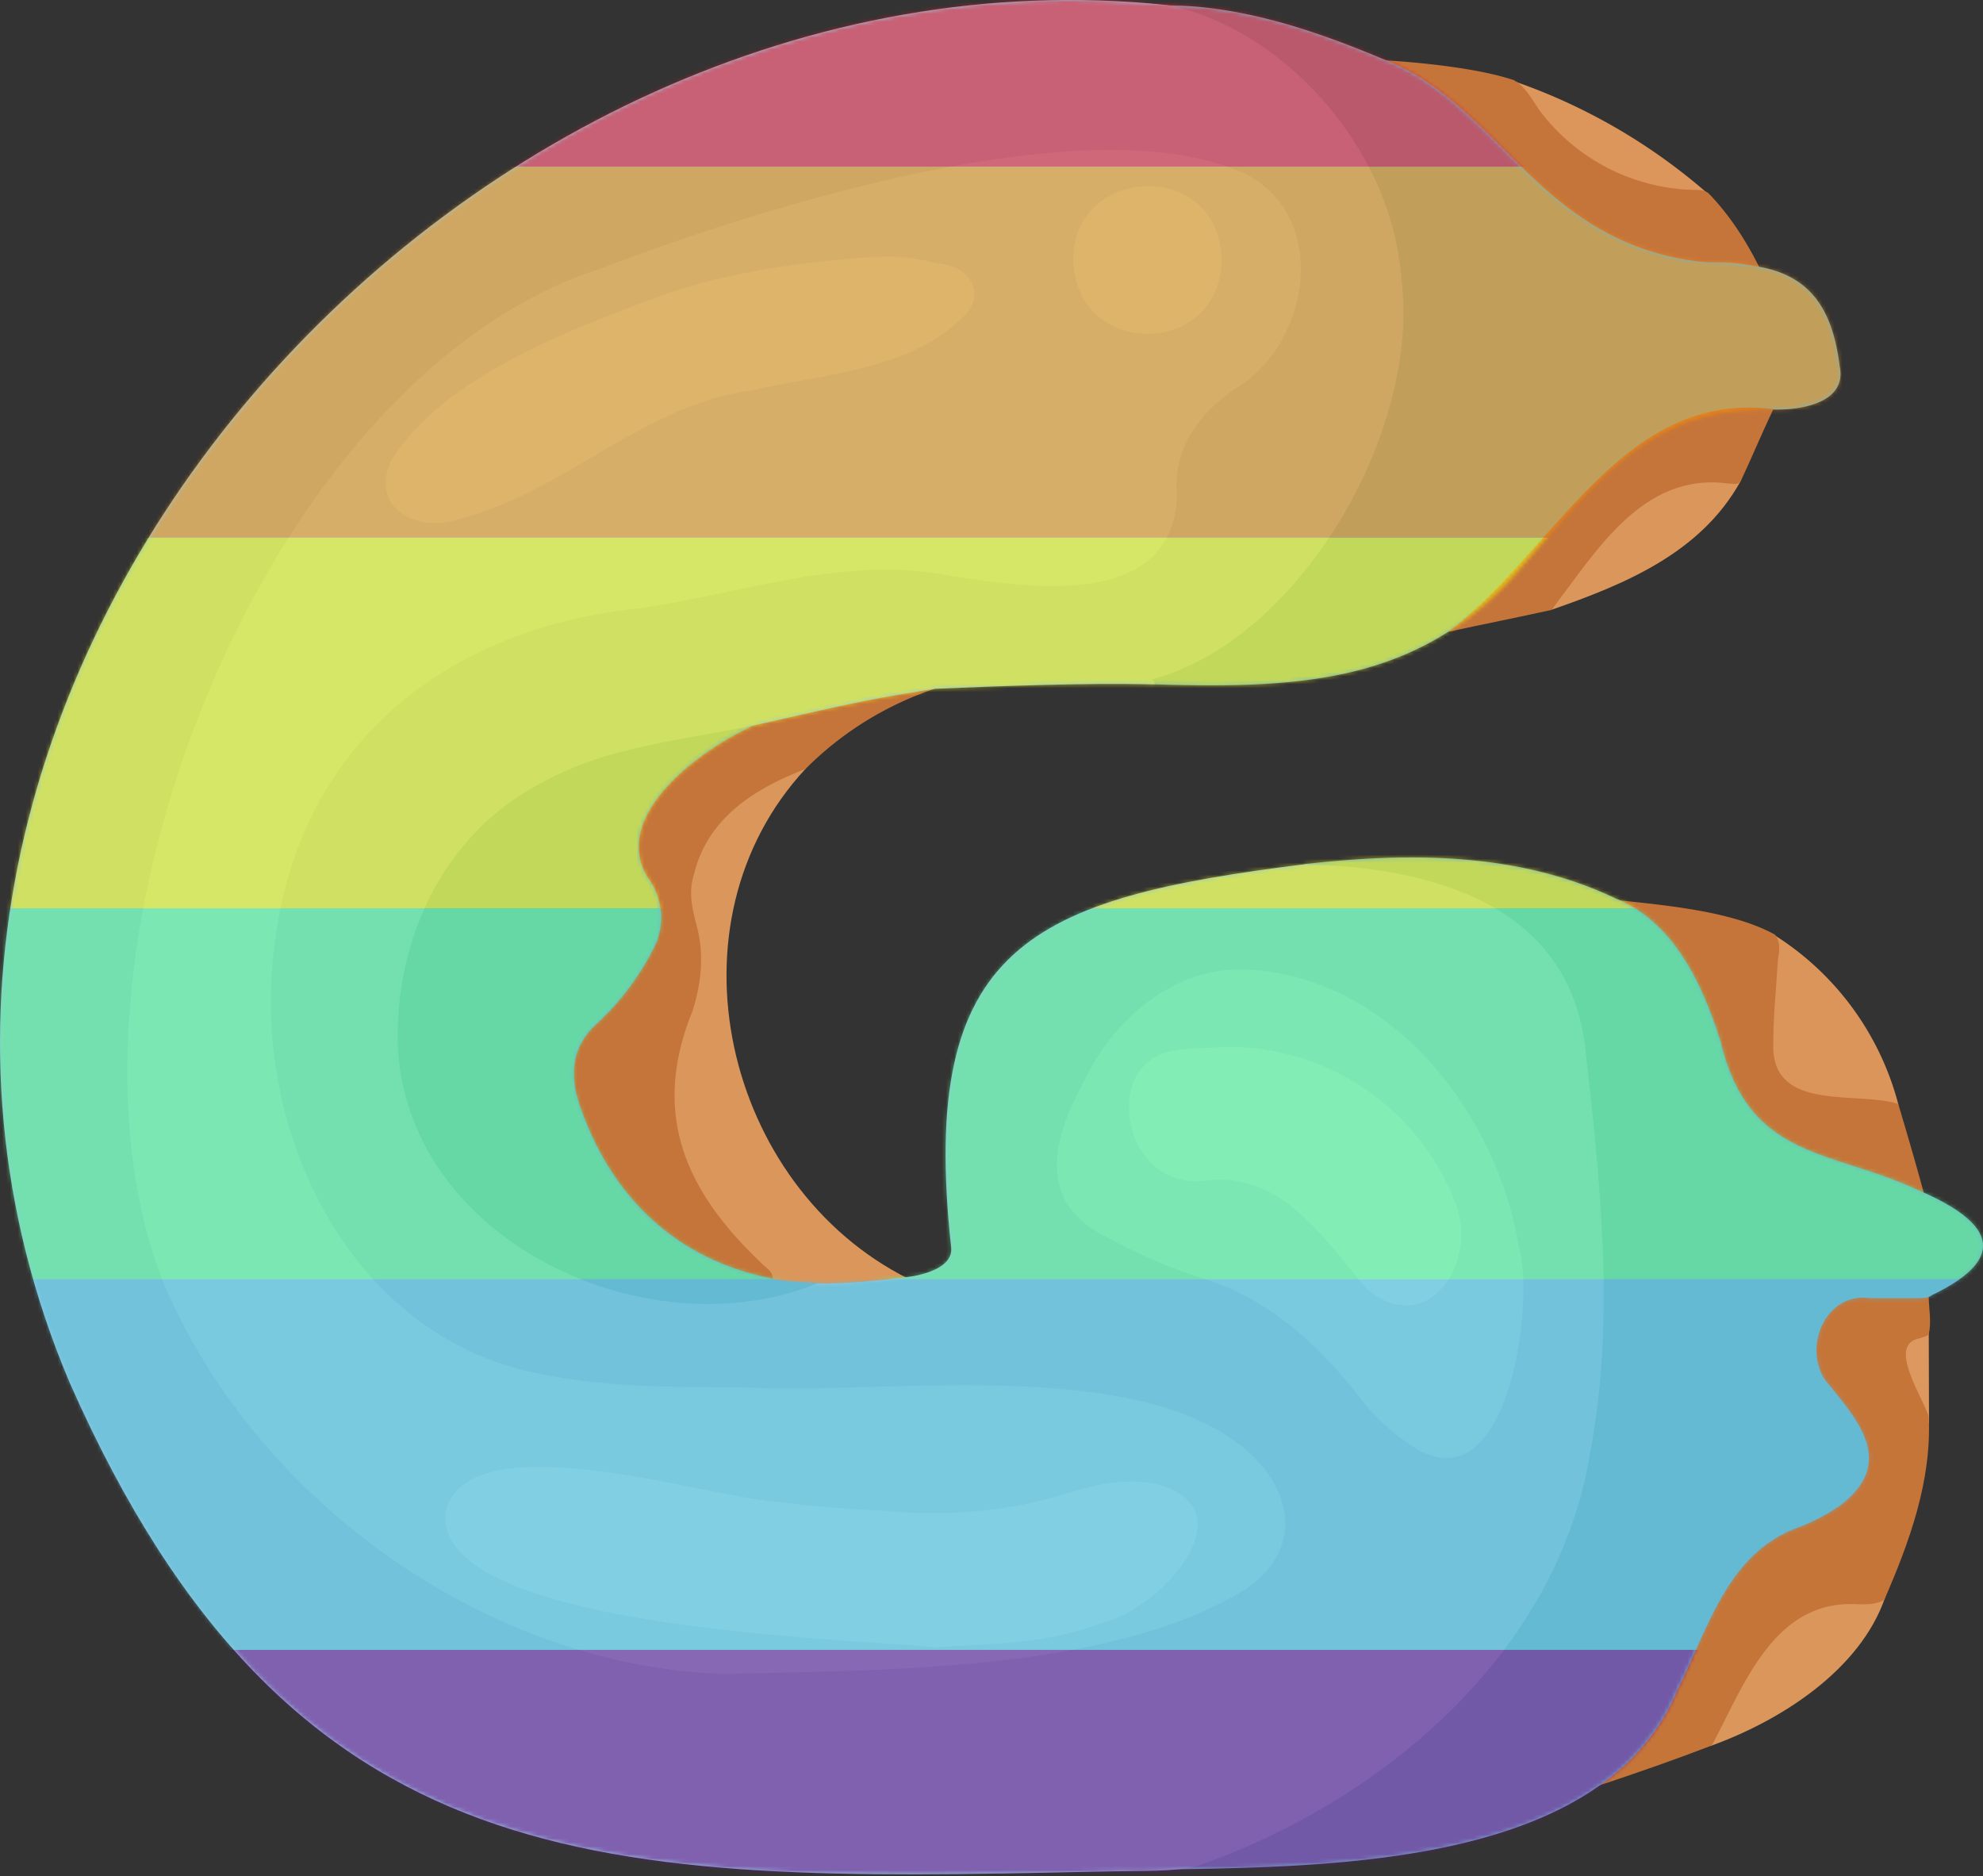 <svg
    xmlns="http://www.w3.org/2000/svg"
    width="100%"
    height="100%"
    fill="none"
    viewBox="0 0 500 473"
>
    <rect x="0" y="0" width="500" height="473" fill="#333333" stroke="none"/>
    <g clip-path="url(#ghost-logo-rainbow-clip)">
        <path
            fill="#DB955B"
            d="M478.695 278.613c-43.275 1.533-37.645-8.155-31.121-42.741a71.959 71.959 0 0 1 31.121 42.741Z"
        />
        <path
            fill="#DC965B"
            d="M431.804 49.869c-21.66.785-39.36-11.027-50.387-29.512a147.832 147.832 0 0 1 50.387 29.512Z"
        />
        <path
            fill="#C6753A"
            d="M485.688 303.087c-13.054-6.118-22.325-4.986-32.677-9.664-16.287-7.796-21.635-20.165-26.574-35.601-1.481-4.626-3.637-9.61-5.467-13.223-4.498-7.473-8.286-14.07-16.911-18.055 13.114 1.494 31.86 2.699 43.446 9.086 1.528 1.869 1.155 4.111.781 6.353-.408 7.135-1.155 13.896-1.155 20.997-.748 17.6 20.997 11.994 31.495 15.357 2.242 7.475 5.193 17.615 7.062 24.75Zm-42-235.52a1083.48 1083.48 0 0 1-13.068-1.41c-37.558 3.789-55.874-38.414-87.262-51.228 10.499.34 28.075 1.865 38.2 5.228.374 0 .374.374.748.374 2.65 1.869 4.145 4.859 6.013 7.475a50.12 50.12 0 0 0 38.97 19.876c1.121 0 2.242 0 3.398.747 5.342 5.452 9.609 12.1 13.001 18.938Z"
        />
        <path
            fill="#DB965B"
            d="M431.313 440.209c7.849-21.744 18.194-39.385 44.05-37.551-6.303 18.504-26.571 31.272-44.05 37.551ZM391.19 153.753c10.125-16.478 25.142-38.188 47.566-32.209-10.091 18.007-29.219 25.822-47.566 32.209Z"
        />
        <path
            fill="#DC985F"
            d="M486.39 359.237c-1.903-5.606-8.63-15.085-6.761-20.725 1.121-1.461 3.737-1.461 5.979-2.209l.717-.74.065 23.674Z"
        />
        <path
            fill="#C67539"
            d="M403.251 450.155c17.6-14.27 20.861-37.781 34.35-55.04 6.387-7.475 16.852-10.872 25.142-16.105 7.814-5.232 8.969-13.488 3.329-20.996-6.727-7.135-13.488-16.479-7.135-25.822 6.014-8.63 18.381-4.145 27.385-5.266 0 2.99.747 6.387 0 9.377-.374.748-1.495.748-2.243 1.121-8.63 1.495 1.121 15.357 2.243 19.842.747 16.138-4.859 31.495-11.212 46.105-1.903 1.121-4.145 1.121-6.388 1.121-21.37-1.495-28.879 20.249-37.101 35.606-9.751 3.738-19.366 7.067-28.37 10.057Z"
        />
        <path
            fill="#71B4CE"
            d="M284.673 471.538c96.993-95.465 110.203-187.744 44.274-253.673 26.603-2.99 54.021-2.99 78.348 8.629 14.983 6.014 22.118 22.085 26.602 36.354 7.135 29.593 27.758 26.977 49.469 37.101 17.633 7.475 24.734 16.478 3.737 26.603-.833.677-2.242.748-3.363.748h-12.368c-10.872-1.495-16.851 11.993-11.211 20.623 8.222 10.124 17.973 20.589 4.077 31.461a48.84 48.84 0 0 1-11.586 6.014c-17.226 6.727-22.084 25.481-29.593 40.431-19.502 47.633-96.052 44.622-138.386 45.709Zm6.494-298.997c-1.156-.373-2.277-.373-3.398-.747 36.481-41.025 74.135-138.188 1.596-170.322 20.25-1.121 40.364 5.439 59.118 13.321 29.593 11.212 38.609 45.1 78.314 50.964 5.783.853 7.258-.196 14.919 1.213 14.27 1.868 20.313 10.406 22.148 25.39 1.902 8.969-9.343 11.211-17.226 10.871-29.966-.781-43.454 17.226-61.427 37.815-25.142 31.122-56.23 32.617-94.078 31.495h.034Z"
        />
        <path
            fill="#DB965B"
            d="M194.846 322.441c-30.374-30.374-33.021-38.802-22.896-78.52.373-4.145-.748-8.629-1.495-12.741-3.738-18.346 15.931-34.482 32.783-37.472-36.354 38.97-20.623 105.494 25.855 128.733-7.474.748-13.423 2.905-20.897 3.652-3.398 1.121-8.491-1.817-11.855-2.531-.748 0-1.495-.373-1.495-1.121Z"
        />
        <path
            fill="#C57539"
            d="M194.472 181.171c13.862-2.65 27.181-7.576 41.416-7.576a83.302 83.302 0 0 0-32.82 20.317c-12.741 4.858-24.734 12.367-28.098 26.603-1.494 4.485-.339 8.969.748 13.114 1.869 7.135 1.121 14.236-1.121 21.337-10.499 25.855-1.869 45.357 17.599 63.704 1.121 1.155 2.65 1.903 2.65 3.737-1.121 1.529-2.65.782-3.737.408-11.373-3.03-25.426-9.391-33.619-17.841a64.918 64.918 0 0 1-16.611-30.429c-2.65-9.751 4.485-16.852 11.212-23.24a36.179 36.179 0 0 0 10.124-19.841c1.122-8.256-8.595-13.862-4.484-22.492 4.858-14.27 22.064-24.437 36.673-27.801h.068Z"
        />
        <path
            fill="#72B4CE"
            d="M194.846 322.441c3.737.748 7.675.793 11.42 1.115-21.787 12.292-51.852 6.965-72.476-3.873-35.98-17.26-48.347-54.701-32.956-91.054 14.61-34.485 56.479-49.396 93.638-47.458-13.488 4.485-41.62 23.205-31.121 40.091a16.818 16.818 0 0 1 1.291 18.143 67.54 67.54 0 0 1-14.032 18.585c-6.353 5.606-7.135 12.74-4.485 20.589 7.849 22.865 23.987 38.97 48.721 43.828v.034Z"
        />
        <path
            fill="#C5753A"
            d="M365.063 159.325c26.603-19.502 43.489-61.054 82.085-56.196-3.024 6.388-5.368 12.062-8.358 18.449-1.121.748-1.869.34-2.99.34-21.744-2.956-33.364 17.259-44.61 31.869-8.629 1.903-17.531 3.669-26.161 5.538h.034Z"
        />
        <path
            fill="#91C7E1"
            d="M235.685 173.663c18.346-.748 37.101-1.495 55.448-1.122 0-1.121-.748-1.121-1.122-1.121 37.849-9.751 68.223-62.956 63.331-101.179-2.616-34.485-31.517-63.787-59.186-68.97C115.004-17.484-56.233 174.784 17.596 348.67 73.418 474.957 152.48 474.583 274.655 471.933c16.196-.351 19.799.12 27.35-1.495 45.471-15.887 90.68-52.832 98.936-104.168 6.354-33.33 2.617-67.85-1.121-101.145-3.737-37.136-38.97-46.479-70.839-47.226-68.936 8.629-97.407 20.215-89.185 96.286 1.121 6.761-11.62 7.882-11.62 7.882s-14.609 1.835-22.118 1.495c-41.96 17.226-101.926-9.751-105.664-58.098-1.495-27.35 10.872-54.7 35.641-67.815 17.973-10.124 37.206-10.853 58.437-15.73 23.4-5.376 27.17-5.986 40.191-8.091l1.022-.165Z"
        />
        <path
            fill="#A2D6EA"
            d="M187.337 349.791c36.354 2.243 106.785-9.751 131.519 20.59 8.256 10.872 6.762 22.491-4.858 30.374-34.111 20.963-91.428 20.215-131.145 21.336-59.593-1.868-117.657-43.081-141.27-97.781C8.626 243.346 65.535 94.975 151.73 67.625c39.344-15.017 123.671-41.994 162.641-23.613 20.997 11.212 15.73 42.334-2.243 53.58-9.377 5.979-16.478 15.356-15.357 26.976-.747 30.748-40.872 23.239-61.495 19.876-26.195-3.738-51.677 6.353-77.532 9.343-47.226 6.014-82.459 35.232-88.438 83.953-6.388 44.61 16.851 96.695 63.33 107.906 18.007 4.145 36.693 4.145 54.7 4.145Z"
        />
        <path
            fill="#A1D5EA"
            d="M314.745 244.467c35.98 1.903 62.583 36.014 68.189 69.718 4.145 13.862-2.242 63.33-24.734 51.711a52.73 52.73 0 0 1-16.478-14.983c-10.498-13.115-22.866-23.987-39.344-28.88a136.535 136.535 0 0 1-23.986-10.464c-16.852-8.63-13.115-24.36-5.233-38.596 7.475-16.104 23.24-29.627 41.586-28.472v-.034Z"
        />
        <path
            fill="#B5E4F1"
            d="M236.058 415.364c-21.37-2.242-127.782-4.485-123.671-34.485 6.388-22.832 65.573-3.364 83.58-2.242a296.666 296.666 0 0 0 26.229 2.242c16.105 1.495 31.835.374 47.226-4.485 7.135-2.242 14.61-3.737 22.084-2.242 23.987 6.353 1.121 31.461-13.114 34.825-14.236 5.64-26.977 5.266-42.334 6.387ZM224.472 64.635c5.386.227 8.97 1.121 14.576 2.243 6.014 1.495 9.377 7.848 3.737 13.114-13.862 13.488-34.825 14.236-52.832 18.347-28.097 3.737-47.565 25.855-74.576 32.616-10.09 3.364-22.084-2.616-16.852-14.609 12.741-20.997 44.61-32.99 66.694-41.246 19.128-7.135 42.237-9.723 58.438-10.465h.815Zm83.546 1.649c-1.121 23.953-37.101 24.173-37.475-1.309.748-23.579 37.101-24.734 37.475.747v.562Zm0 197.685a61.359 61.359 0 0 1 58.812 38.97c6.387 15.357-7.135 35.233-22.492 21.745-10.872-12.741-21.337-29.593-40.839-26.977a15.829 15.829 0 0 1-15.356-7.135c-4.111-5.606-4.859-15.357-.748-20.589 4.859-6.761 13.488-5.266 20.623-6.014Z"
        />
        <mask
            id="ghost-logo-rainbow-mask"
            width="500"
            height="473"
            x="0"
            y="0"
            maskUnits="userSpaceOnUse"
            style="mask-type: alpha"
        >
            <path
                fill="#71B4CE"
                d="M284.673 471.538c96.993-95.465 110.203-187.744 44.274-253.673 26.603-2.99 54.021-2.99 78.348 8.629 14.983 6.014 22.118 22.085 26.602 36.354 7.135 29.593 27.758 26.977 49.469 37.101 17.633 7.475 24.734 16.478 3.737 26.603-.833.677-2.242.748-3.363.748h-12.368c-10.872-1.495-16.851 11.993-11.211 20.623 8.222 10.124 17.973 20.589 4.077 31.461a48.84 48.84 0 0 1-11.586 6.014c-17.226 6.727-22.084 25.481-29.593 40.431-19.502 47.633-96.052 44.622-138.386 45.709Zm6.494-298.997c-1.156-.373-2.277-.373-3.398-.747 36.481-41.025 74.135-138.188 1.596-170.322 20.25-1.121 40.364 5.439 59.118 13.321 29.593 11.212 38.609 45.1 78.314 50.964 5.783.853 7.258-.196 14.919 1.213 14.27 1.868 20.313 10.406 22.148 25.39 1.902 8.969-9.343 11.211-17.226 10.871-29.966-.781-43.454 17.226-61.427 37.815-25.142 31.122-56.23 32.617-94.078 31.495h.034Z"
            />
            <path
                fill="#72B4CE"
                d="M194.846 322.441c3.737.748 7.675.793 11.42 1.115-21.787 12.292-51.852 6.965-72.476-3.873-35.98-17.26-48.347-54.701-32.956-91.054 14.61-34.485 56.479-49.396 93.638-47.458-13.488 4.485-41.62 23.205-31.121 40.091a16.818 16.818 0 0 1 1.291 18.143 67.54 67.54 0 0 1-14.032 18.585c-6.353 5.606-7.135 12.74-4.485 20.589 7.849 22.865 23.987 38.97 48.721 43.828v.034Z"
            />
            <path
                fill="#91C7E1"
                d="M235.685 173.663c18.346-.748 37.101-1.495 55.448-1.122 0-1.121-.748-1.121-1.122-1.121 37.849-9.751 68.223-62.956 63.331-101.179-2.616-34.485-31.517-63.787-59.186-68.97C115.004-17.484-56.233 174.784 17.596 348.67 73.418 474.957 152.48 474.583 274.655 471.933c16.196-.351 19.799.12 27.35-1.495 45.471-15.887 90.68-52.832 98.936-104.168 6.354-33.33 2.617-67.85-1.121-101.145-3.737-37.136-38.97-46.479-70.839-47.226-68.936 8.629-97.407 20.215-89.185 96.286 1.121 6.761-11.62 7.882-11.62 7.882s-14.609 1.835-22.118 1.495c-41.96 17.226-101.926-9.751-105.664-58.098-1.495-27.35 10.872-54.7 35.641-67.815 17.973-10.124 37.206-10.853 58.437-15.73 23.4-5.376 27.17-5.986 40.191-8.091l1.022-.165Z"
            />
            <path
                fill="#A2D6EA"
                d="M187.337 349.791c36.354 2.243 106.785-9.751 131.519 20.59 8.256 10.872 6.762 22.491-4.858 30.374-34.111 20.963-91.428 20.215-131.145 21.336-59.593-1.868-117.657-43.081-141.27-97.781C8.626 243.346 65.535 94.975 151.73 67.625c39.344-15.017 123.671-41.994 162.641-23.613 20.997 11.212 15.73 42.334-2.243 53.58-9.377 5.979-16.478 15.356-15.357 26.976-.747 30.748-40.872 23.239-61.495 19.876-26.195-3.738-51.677 6.353-77.532 9.343-47.226 6.014-82.459 35.232-88.438 83.953-6.388 44.61 16.851 96.695 63.33 107.906 18.007 4.145 36.693 4.145 54.7 4.145Z"
            />
            <path
                fill="#A1D5EA"
                d="M314.745 244.467c35.98 1.903 62.583 36.014 68.189 69.718 4.145 13.862-2.242 63.33-24.734 51.711a52.73 52.73 0 0 1-16.478-14.983c-10.498-13.115-22.866-23.987-39.344-28.88a136.535 136.535 0 0 1-23.986-10.464c-16.852-8.63-13.115-24.36-5.233-38.596 7.475-16.104 23.24-29.627 41.586-28.472v-.034Z"
            />
            <path
                fill="#B5E4F1"
                d="M236.058 415.364c-21.37-2.242-127.782-4.485-123.671-34.485 6.388-22.832 65.573-3.364 83.58-2.242a296.666 296.666 0 0 0 26.229 2.242c16.105 1.495 31.835.374 47.226-4.485 7.135-2.242 14.61-3.737 22.084-2.242 23.987 6.353 1.121 31.461-13.114 34.825-14.236 5.64-26.977 5.266-42.334 6.387ZM224.472 64.635c5.386.227 8.97 1.121 14.576 2.243 6.014 1.495 9.377 7.848 3.737 13.114-13.862 13.488-34.825 14.236-52.832 18.347-28.097 3.737-47.565 25.855-74.576 32.616-10.09 3.364-22.084-2.616-16.852-14.609 12.741-20.997 44.61-32.99 66.694-41.246 19.128-7.135 42.237-9.723 58.438-10.465h.815Zm83.546 1.649c-1.121 23.953-37.101 24.173-37.475-1.309.748-23.579 37.101-24.734 37.475.747v.562Zm0 197.685a61.359 61.359 0 0 1 58.812 38.97c6.387 15.357-7.135 35.233-22.492 21.745-10.872-12.741-21.337-29.593-40.839-26.977a15.829 15.829 0 0 1-15.356-7.135c-4.111-5.606-4.859-15.357-.748-20.589 4.859-6.761 13.488-5.266 20.623-6.014Z"
            />
        </mask>
        <g mask="url(#ghost-logo-rainbow-mask)" opacity=".56">
            <path fill="#F21220" d="M-12.534-51.432h552.23v93.484h-552.23z" />
            <path fill="#FFF400" d="M-12.534 135.536h552.23v93.484h-552.23z" />
            <path fill="#59BED6" d="M-12.534 322.503h552.23v93.484h-552.23z" />
            <path fill="#FF8E00" d="M-12.534 42.052h552.23v93.484h-552.23z" />
            <path fill="#5DF487" d="M-12.534 229.019h552.23v93.484h-552.23z" />
            <path fill="#73128A" d="M-12.534 415.987h552.23v93.484h-552.23z" />
        </g>
    </g>
    <defs>
        <clipPath id="ghost-logo-rainbow-clip"><path fill="#fff" d="M0 0h500v472.578H0z" /></clipPath>
    </defs>
</svg>

